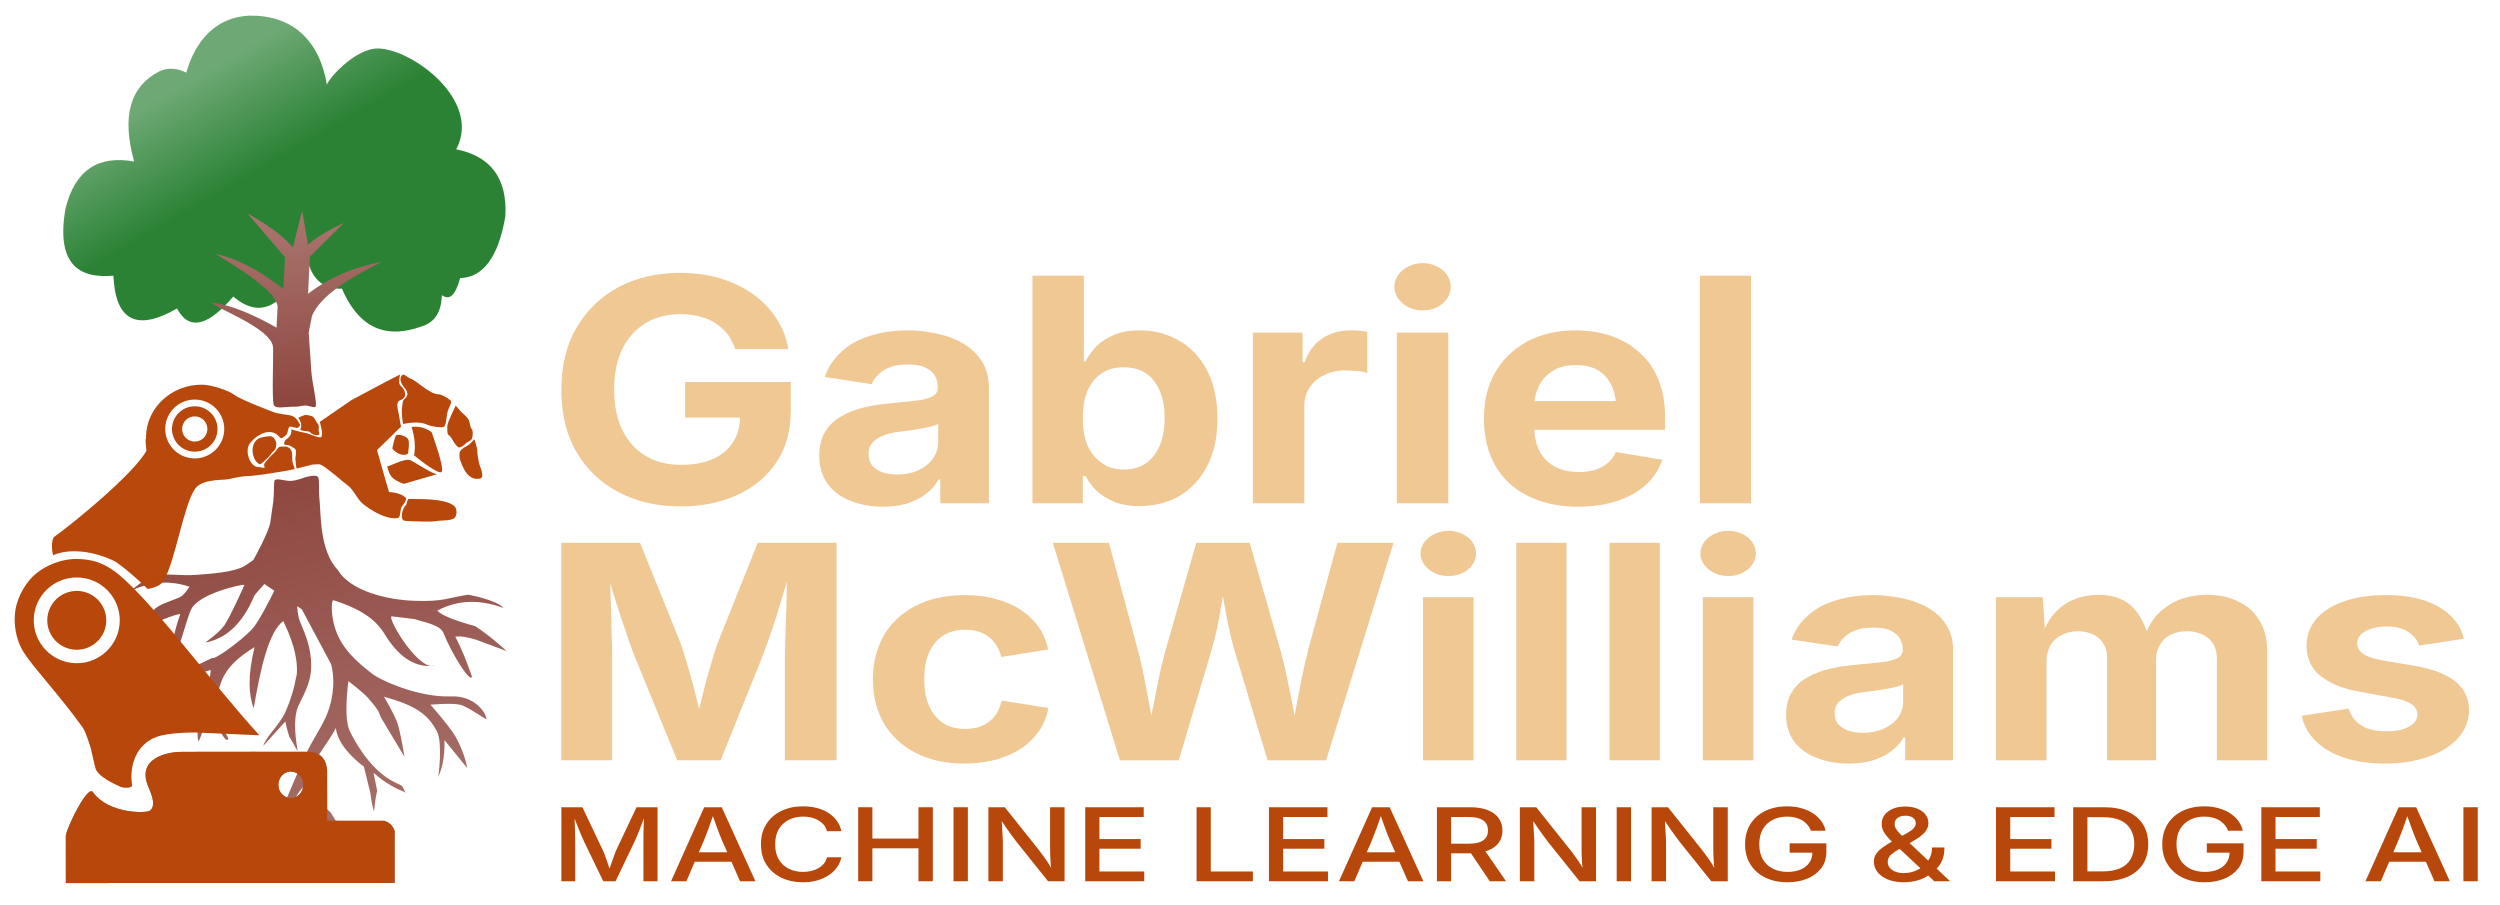 <?xml version="1.0" encoding="UTF-8" standalone="no"?><!DOCTYPE svg PUBLIC "-//W3C//DTD SVG 1.1//EN" "http://www.w3.org/Graphics/SVG/1.1/DTD/svg11.dtd"><svg width="100%" height="100%" viewBox="0 0 4523 1637" version="1.1" xmlns="http://www.w3.org/2000/svg" xmlns:xlink="http://www.w3.org/1999/xlink" xml:space="preserve" xmlns:serif="http://www.serif.com/" style="fill-rule:evenodd;clip-rule:evenodd;stroke-linejoin:round;stroke-miterlimit:2;"><g id="Group---TEXT" serif:id="Group - TEXT"></g><g id="Group---TEXT---LOGO" serif:id="Group - TEXT &amp; LOGO"><rect id="Gabe-McWilliams---RIGHT---Healthy" serif:id="Gabe McWilliams - RIGHT - Healthy" x="0" y="-0" width="4522.49" height="1636.85" style="fill:none;"/><g id="Gabe-McWilliams---RIGHT---Healthy1" serif:id="Gabe McWilliams - RIGHT - Healthy"><path d="M792.661,1405.82c-0.034,0.111 -0.062,0.169 -0.083,0.171c0.028,-0.057 0.055,-0.114 0.083,-0.171Zm-222.398,184.973c-0.214,1.05 -0.393,1.447 -0.522,0.983c0.175,-0.328 0.349,-0.655 0.522,-0.983Zm-111.867,-577.746c0,-0 28.79,-51.263 30.812,-69.206c1.269,-11.269 3.756,-24.094 5.17,-35.67c1.536,-12.577 0.832,-34.329 2.22,-38.469c1.861,-5.55 17.61,0.116 27.595,0.35c10.67,0.251 26.318,-6.043 26.318,-6.043c-0,-0 21.518,-7.169 25.155,-0.48c2.598,4.777 0.691,24.786 2.115,37.225c3.258,28.438 -0.513,94.538 33.604,130.777c21.812,36.608 86.706,54.15 141.051,55.539c50.328,1.287 53.556,-4.549 94.626,-11.166c0,-0 50.762,8.976 64.032,24.125c-42.931,-16.023 -83.037,-15.068 -119.997,4.8c8.163,8.689 31.976,18.038 68.462,27.923c16.461,10.687 35.147,25.088 57.292,45.262l-55.474,-20.635c-15.16,-4.752 -28.033,-6.896 -37.752,-5.446c11.919,21.883 21.364,46.619 30.218,72.039c-2.571,13.737 -37.663,-43.322 -51.461,-78.712c-5.814,-14.911 -35.26,-19.432 -51.649,-25.047l-41.88,-5.139c-9.413,0.701 40.048,85.722 70.414,89.788c-30.939,1.357 -59.355,-17.406 -84.803,-59.828c-18.12,-29.02 -51.363,-46.712 -91.522,-59.224c-3.716,0.277 -5.831,33.45 8.975,65.365c15.961,34.404 49.852,58.056 58.807,65.784c16.862,14.554 88.465,45.195 144.269,42.919c44.538,-1.817 63.753,29.732 65.243,40.543c0.478,3.465 -33.709,-22.087 -47.522,-25.354c-15.487,-3.662 -53.959,-0.112 -53.959,-0.112c0,-0 35.462,40.007 45.819,58.496c9.769,17.441 18.325,40.549 20.751,56.235l-41.085,-50.595c0.45,31.025 -4.257,51.542 -11.579,66.729c1.078,-3.571 8.194,-62.305 -2.015,-82.226c-16.317,-31.839 -40,-47.559 -95.953,-63.021c0,0 18.329,30.295 24.273,47.719c6.179,18.112 12.799,60.953 12.799,60.953l-42.6,-71.117c-0.595,-0.994 -3.935,-10.132 -5.036,-12.007c-4.154,-7.074 -11.496,-15.757 -18.327,-23.399c-9.801,-10.964 -35.443,-30.379 -35.443,-30.379c-0,0 -9.572,65.929 2.538,90.606c14.655,29.862 44.801,78.702 90.122,96.47c8.067,3.163 6.981,12.065 12.044,14.886c-18.15,-7.205 -36.981,-16.465 -59.263,-36.135l6.551,32.529c-2.817,11.682 -4.483,24.352 -5.527,37.554c-2.789,-7.371 -4.93,-18.464 -6.552,-32.529l-11.89,-48.639c-21.89,-16.326 -47.909,-42.696 -50.837,-70.326c0.003,-0.071 -0.003,-0.131 -0.018,-0.177c0.006,0.059 0.012,0.118 0.018,0.177c-0.148,3.493 -22.025,36.21 -29.704,47.428c-7.929,11.583 -13.533,45.812 -9.049,46.071c2.286,25.71 12.884,44.976 29.309,59.724c18.955,28.141 23.862,45.467 25.181,60.032c-10.768,-22.981 -22.259,-42.283 -36.655,-46.797c3.454,37.217 1.518,73.613 -16.364,107.576c1.308,-6.428 3.914,-37.347 4.4,-44.781c0.968,-14.812 -0.1,-57.192 -0.114,-57.764c-0,-0.001 -0,-0.003 -0.001,-0.005c0,-0 0,0.002 0.001,0.005c-0.014,0.153 -2.534,-12.396 -5.643,-20.221c-4.247,-10.689 -13.076,-31.168 -19.842,-43.921c-9.275,5.542 -21.14,32.199 -29.08,55.815c-6.052,-7.834 -5.92,-19.337 -2.424,-32.836c-0,0 28.807,-68.862 31.995,-72.539c2.436,-2.809 4.217,-10.913 7.043,-17.032c5.138,-11.123 24.163,-41.035 32.905,-60.226c10.156,-22.298 18.851,-59.903 9.54,-95.631l-52.975,-99.235l-8.438,-5.709c0.796,10.8 2.3,21.285 5.059,27.756c10.764,25.25 20.082,47.983 20.365,79.76c0.247,27.779 -10.947,47.452 -23.821,73.99c-7.136,17.265 -6.897,44.887 -0.71,80.863c-8.084,-14.934 -15.009,-25.94 -15.009,-25.94c0,-0 -5.819,-17.733 -7.269,-27.855l-39.989,44.123c5.207,-17.327 29.191,-37.136 39.928,-61.094c9.849,-21.978 16.609,-45.036 20.827,-68.984c2.019,-32.311 -9.583,-64.279 -24.437,-95.712c-27.247,19.585 -42.056,90.402 -53.628,157.994c-9.235,-24.645 -11.157,-58.492 1.605,-110.816c-30.356,18.201 -54.775,39.908 -62.977,71.19c-10.345,18.941 -7.685,51.016 15.397,93.761c-2.738,15.471 -27.619,-33.994 -31.319,-55.747c-0.422,-2.486 -21.085,65.033 -22.864,61.008c-5.164,-22.324 5.74,-77.893 5.74,-77.893c4.701,4.931 15.325,-31.176 16.878,-50.996c-35.958,8.974 -64.707,25.057 -80.102,54.305c-6.437,-13.503 6.248,-30.614 25.919,-49.044l57.114,-27.238c2.003,4.837 49.158,-28.066 72.079,-52.268c11.048,-11.665 33.212,-55.577 39.915,-69.109l-18.021,-12.195c-4.854,5.239 -13.582,14.847 -18.156,21.028c-22.481,53.65 -53.265,78.298 -89.173,85.047c0,0 25.568,-17.625 35.026,-31.494c11.858,-17.391 36.122,-72.847 36.122,-72.847c-1.724,-2.201 -82.917,15.227 -96.329,44.31c-11.94,25.89 -23.653,89.929 -35.517,81.055c0.756,-17.948 4.128,-39.351 15.486,-71.311c4.881,-7.577 -69.623,22.359 -80.427,34.872c-4.265,4.941 24.152,-38.252 37.941,-48.22c11.658,-8.427 34.912,-14.29 44.189,-19.795c6.706,-3.979 15.298,-17.646 15.298,-17.646c-38.734,-13.178 -74.064,-8.162 -107.312,7.983c0,-0 27.972,-24.117 43.583,-28.004c19.697,-4.905 47.733,0.576 74.596,-1.423c28.891,-2.149 65.996,-4.66 86.069,-14.657c5.719,-2.848 18.69,-12.423 18.69,-12.423Zm320.871,191.815c2.227,-0.098 4.467,-0.3 6.72,-0.605c-2.099,0.747 -4.352,0.922 -6.72,0.605Zm-44.204,229.443c0.517,0.205 1.034,0.409 1.55,0.611c-0.575,-0.147 -1.088,-0.354 -1.55,-0.611Z" style="fill:url(#_Linear1);"/><g id="A" transform="matrix(1,0,0,0.794,0,181.555)"><g transform="matrix(231.619,0,0,231.619,996.884,1779.34)"><path d="M0.081,-0l-0,-0.728l0.164,0l0.158,0.418c0.005,0.012 0.01,0.028 0.016,0.047c0.005,0.019 0.011,0.039 0.017,0.062c0.007,0.022 0.013,0.043 0.018,0.065c0.006,0.021 0.011,0.041 0.015,0.058l-0.024,0c0.005,-0.016 0.01,-0.035 0.015,-0.056c0.006,-0.022 0.012,-0.043 0.018,-0.066c0.006,-0.022 0.012,-0.043 0.018,-0.062c0.005,-0.02 0.011,-0.036 0.015,-0.048l0.157,-0.418l0.164,0l0,0.728l-0.11,-0l-0,-0.391c-0,-0.016 -0,-0.034 -0,-0.054c0,-0.021 0.001,-0.043 0.001,-0.066c0.001,-0.024 0.001,-0.047 0.002,-0.071c0.001,-0.024 0.001,-0.047 0.001,-0.069l0.009,0c-0.007,0.024 -0.014,0.049 -0.022,0.074c-0.007,0.025 -0.015,0.049 -0.022,0.073c-0.008,0.023 -0.015,0.045 -0.021,0.064c-0.007,0.02 -0.013,0.036 -0.017,0.049l-0.149,0.391l-0.096,0l-0.15,-0.391c-0.005,-0.013 -0.011,-0.029 -0.017,-0.048c-0.006,-0.019 -0.013,-0.04 -0.021,-0.063c-0.007,-0.023 -0.015,-0.048 -0.023,-0.073c-0.007,-0.025 -0.015,-0.05 -0.023,-0.076l0.01,0c0,0.02 0.001,0.042 0.001,0.065c0.001,0.024 0.001,0.047 0.002,0.071c0,0.024 0.001,0.046 0.001,0.067c0.001,0.022 0.001,0.041 0.001,0.057l-0,0.391l-0.108,0Z" style="fill:#b8470b;fill-rule:nonzero;"/></g><g transform="matrix(231.619,0,0,231.619,1208.26,1779.34)"><path d="M0.025,-0l0.259,-0.728l0.137,0l0.263,0.728l-0.12,-0l-0.142,-0.405c-0.011,-0.033 -0.023,-0.071 -0.036,-0.116c-0.013,-0.045 -0.029,-0.098 -0.046,-0.16l0.023,-0c-0.017,0.063 -0.032,0.117 -0.045,0.162c-0.013,0.045 -0.025,0.083 -0.035,0.114l-0.138,0.405l-0.12,-0Zm0.14,-0.192l0,-0.093l0.379,0l-0,0.093l-0.379,0Z" style="fill:#b8470b;fill-rule:nonzero;"/></g><g transform="matrix(231.619,0,0,231.619,1363.99,1779.34)"><path d="M0.383,0.01c-0.063,-0 -0.119,-0.015 -0.169,-0.045c-0.049,-0.03 -0.088,-0.073 -0.116,-0.128c-0.029,-0.056 -0.043,-0.123 -0.043,-0.2c0,-0.078 0.014,-0.145 0.043,-0.201c0.028,-0.056 0.067,-0.098 0.117,-0.128c0.049,-0.03 0.105,-0.045 0.168,-0.045c0.038,-0 0.074,0.005 0.108,0.016c0.034,0.011 0.064,0.027 0.09,0.048c0.027,0.022 0.049,0.047 0.066,0.078c0.018,0.03 0.03,0.064 0.036,0.103l-0.112,0c-0.005,-0.023 -0.013,-0.044 -0.024,-0.062c-0.012,-0.017 -0.026,-0.032 -0.043,-0.045c-0.016,-0.012 -0.035,-0.021 -0.055,-0.028c-0.021,-0.006 -0.042,-0.009 -0.065,-0.009c-0.042,0 -0.079,0.011 -0.112,0.032c-0.033,0.021 -0.059,0.052 -0.078,0.092c-0.019,0.041 -0.028,0.09 -0.028,0.149c-0,0.058 0.009,0.108 0.028,0.148c0.019,0.041 0.045,0.072 0.078,0.092c0.033,0.021 0.07,0.031 0.112,0.031c0.022,0 0.044,-0.003 0.064,-0.009c0.021,-0.007 0.04,-0.016 0.056,-0.028c0.017,-0.012 0.031,-0.027 0.043,-0.045c0.011,-0.018 0.019,-0.038 0.024,-0.062l0.112,0c-0.005,0.036 -0.017,0.069 -0.034,0.099c-0.017,0.03 -0.038,0.056 -0.065,0.078c-0.026,0.022 -0.056,0.039 -0.09,0.051c-0.034,0.012 -0.071,0.018 -0.111,0.018Z" style="fill:#b8470b;fill-rule:nonzero;"/></g><g transform="matrix(231.619,0,0,231.619,1533.86,1779.34)"><path d="M0.081,-0l-0,-0.728l0.111,0l0,0.308l0.36,0l0,-0.308l0.112,0l-0,0.728l-0.112,-0l0,-0.324l-0.36,-0l0,0.324l-0.111,-0Z" style="fill:#b8470b;fill-rule:nonzero;"/></g><g transform="matrix(231.619,0,0,231.619,1706.33,1779.34)"><rect x="0.081" y="-0.728" width="0.112" height="0.728" style="fill:#b8470b;fill-rule:nonzero;"/></g><g transform="matrix(231.619,0,0,231.619,1769.44,1779.34)"><path d="M0.081,-0l-0,-0.728l0.128,0l0.274,0.433c0.009,0.015 0.019,0.032 0.03,0.052c0.012,0.02 0.024,0.042 0.037,0.067c0.012,0.025 0.025,0.052 0.037,0.081l-0.013,0c-0.003,-0.027 -0.005,-0.055 -0.007,-0.082c-0.001,-0.027 -0.002,-0.053 -0.003,-0.076c-0.001,-0.024 -0.001,-0.044 -0.001,-0.061l0,-0.414l0.113,0l-0,0.728l-0.129,-0l-0.246,-0.387c-0.013,-0.022 -0.026,-0.043 -0.038,-0.064c-0.013,-0.022 -0.026,-0.046 -0.042,-0.074c-0.015,-0.029 -0.033,-0.063 -0.055,-0.103l0.018,-0c0.001,0.035 0.003,0.069 0.004,0.1c0.002,0.031 0.003,0.059 0.004,0.083c0.001,0.024 0.002,0.043 0.002,0.057l-0,0.388l-0.113,-0Z" style="fill:#b8470b;fill-rule:nonzero;"/></g><g transform="matrix(231.619,0,0,231.619,1944.62,1779.34)"><path d="M0.081,-0l-0,-0.728l0.457,0l0,0.096l-0.346,0l0,0.217l0.322,0l-0,0.095l-0.322,0l0,0.224l0.35,0l-0,0.096l-0.461,0Z" style="fill:#b8470b;fill-rule:nonzero;"/></g><g transform="matrix(231.619,0,0,231.619,2084.29,1779.34)"></g><g transform="matrix(231.619,0,0,231.619,2146.04,1779.34)"><path d="M0.081,-0l-0,-0.728l0.111,0l0,0.632l0.329,0l0,0.096l-0.44,-0Z" style="fill:#b8470b;fill-rule:nonzero;"/></g><g transform="matrix(231.619,0,0,231.619,2277.01,1779.34)"><path d="M0.081,-0l-0,-0.728l0.457,0l0,0.096l-0.346,0l0,0.217l0.322,0l-0,0.095l-0.322,0l0,0.224l0.35,0l-0,0.096l-0.461,0Z" style="fill:#b8470b;fill-rule:nonzero;"/></g><g transform="matrix(231.619,0,0,231.619,2416.68,1779.34)"><path d="M0.025,-0l0.259,-0.728l0.137,0l0.263,0.728l-0.12,-0l-0.142,-0.405c-0.011,-0.033 -0.023,-0.071 -0.036,-0.116c-0.013,-0.045 -0.029,-0.098 -0.046,-0.16l0.023,-0c-0.017,0.063 -0.032,0.117 -0.045,0.162c-0.013,0.045 -0.025,0.083 -0.035,0.114l-0.138,0.405l-0.12,-0Zm0.14,-0.192l0,-0.093l0.379,0l-0,0.093l-0.379,0Z" style="fill:#b8470b;fill-rule:nonzero;"/></g><g transform="matrix(231.619,0,0,231.619,2580.89,1779.34)"><path d="M0.081,-0l-0,-0.728l0.26,0c0.056,0 0.103,0.01 0.14,0.03c0.038,0.019 0.066,0.046 0.084,0.08c0.019,0.035 0.028,0.074 0.028,0.119c0,0.045 -0.009,0.084 -0.028,0.118c-0.019,0.034 -0.047,0.06 -0.084,0.078c-0.037,0.019 -0.084,0.028 -0.141,0.028l-0.196,0l0,-0.095l0.185,0c0.036,0 0.065,-0.005 0.087,-0.015c0.022,-0.011 0.038,-0.025 0.049,-0.045c0.01,-0.019 0.015,-0.042 0.015,-0.069c0,-0.027 -0.005,-0.051 -0.015,-0.071c-0.011,-0.02 -0.027,-0.035 -0.049,-0.046c-0.022,-0.011 -0.051,-0.016 -0.087,-0.016l-0.137,-0l0,0.632l-0.111,0Zm0.413,0l-0.176,-0.329l0.123,0l0.18,0.329l-0.127,0Z" style="fill:#b8470b;fill-rule:nonzero;"/></g><g transform="matrix(231.619,0,0,231.619,2730.97,1779.34)"><path d="M0.081,-0l-0,-0.728l0.128,0l0.274,0.433c0.009,0.015 0.019,0.032 0.03,0.052c0.012,0.02 0.024,0.042 0.037,0.067c0.012,0.025 0.025,0.052 0.037,0.081l-0.013,0c-0.003,-0.027 -0.005,-0.055 -0.007,-0.082c-0.001,-0.027 -0.002,-0.053 -0.003,-0.076c-0.001,-0.024 -0.001,-0.044 -0.001,-0.061l0,-0.414l0.113,0l-0,0.728l-0.129,-0l-0.246,-0.387c-0.013,-0.022 -0.026,-0.043 -0.038,-0.064c-0.013,-0.022 -0.026,-0.046 -0.042,-0.074c-0.015,-0.029 -0.033,-0.063 -0.055,-0.103l0.018,-0c0.001,0.035 0.003,0.069 0.004,0.1c0.002,0.031 0.003,0.059 0.004,0.083c0.001,0.024 0.002,0.043 0.002,0.057l-0,0.388l-0.113,-0Z" style="fill:#b8470b;fill-rule:nonzero;"/></g><g transform="matrix(231.619,0,0,231.619,2906.16,1779.34)"><rect x="0.081" y="-0.728" width="0.112" height="0.728" style="fill:#b8470b;fill-rule:nonzero;"/></g><g transform="matrix(231.619,0,0,231.619,2969.26,1779.34)"><path d="M0.081,-0l-0,-0.728l0.128,0l0.274,0.433c0.009,0.015 0.019,0.032 0.03,0.052c0.012,0.02 0.024,0.042 0.037,0.067c0.012,0.025 0.025,0.052 0.037,0.081l-0.013,0c-0.003,-0.027 -0.005,-0.055 -0.007,-0.082c-0.001,-0.027 -0.002,-0.053 -0.003,-0.076c-0.001,-0.024 -0.001,-0.044 -0.001,-0.061l0,-0.414l0.113,0l-0,0.728l-0.129,-0l-0.246,-0.387c-0.013,-0.022 -0.026,-0.043 -0.038,-0.064c-0.013,-0.022 -0.026,-0.046 -0.042,-0.074c-0.015,-0.029 -0.033,-0.063 -0.055,-0.103l0.018,-0c0.001,0.035 0.003,0.069 0.004,0.1c0.002,0.031 0.003,0.059 0.004,0.083c0.001,0.024 0.002,0.043 0.002,0.057l-0,0.388l-0.113,-0Z" style="fill:#b8470b;fill-rule:nonzero;"/></g><g transform="matrix(231.619,0,0,231.619,3144.45,1779.34)"><path d="M0.386,0.01c-0.066,-0 -0.123,-0.015 -0.173,-0.046c-0.05,-0.03 -0.088,-0.073 -0.116,-0.129c-0.028,-0.055 -0.042,-0.122 -0.042,-0.198c0,-0.078 0.014,-0.145 0.042,-0.2c0.028,-0.056 0.067,-0.099 0.116,-0.129c0.05,-0.03 0.105,-0.045 0.168,-0.045c0.039,-0 0.076,0.005 0.11,0.017c0.034,0.012 0.065,0.028 0.091,0.049c0.027,0.022 0.049,0.047 0.067,0.077c0.017,0.029 0.029,0.061 0.035,0.097l-0.115,-0c-0.006,-0.022 -0.015,-0.041 -0.027,-0.058c-0.011,-0.017 -0.025,-0.031 -0.04,-0.044c-0.016,-0.012 -0.034,-0.021 -0.054,-0.027c-0.02,-0.007 -0.042,-0.01 -0.066,-0.01c-0.041,0 -0.077,0.011 -0.11,0.031c-0.033,0.021 -0.059,0.052 -0.078,0.092c-0.019,0.041 -0.028,0.091 -0.028,0.149c-0,0.059 0.009,0.108 0.028,0.149c0.019,0.04 0.045,0.071 0.079,0.092c0.033,0.021 0.071,0.031 0.114,0.031c0.039,0 0.073,-0.008 0.102,-0.023c0.029,-0.016 0.052,-0.039 0.068,-0.068c0.016,-0.029 0.024,-0.064 0.024,-0.103l0.029,0.005l-0.207,-0l-0,-0.092l0.287,-0l-0,0.083c-0,0.062 -0.013,0.115 -0.039,0.16c-0.027,0.044 -0.062,0.079 -0.108,0.103c-0.046,0.025 -0.098,0.037 -0.157,0.037Z" style="fill:#b8470b;fill-rule:nonzero;"/></g><g transform="matrix(231.619,0,0,231.619,3317.6,1779.34)"></g><g transform="matrix(231.619,0,0,231.619,3379.35,1779.34)"><path d="M0.283,0.01c-0.049,0 -0.091,-0.009 -0.126,-0.027c-0.035,-0.018 -0.062,-0.042 -0.081,-0.072c-0.019,-0.03 -0.029,-0.064 -0.029,-0.102c0,-0.031 0.006,-0.058 0.019,-0.08c0.012,-0.023 0.03,-0.044 0.052,-0.064c0.022,-0.019 0.047,-0.039 0.076,-0.06l0.118,-0.083c0.009,-0.007 0.019,-0.015 0.028,-0.023c0.01,-0.009 0.018,-0.019 0.024,-0.031c0.007,-0.012 0.01,-0.025 0.01,-0.04c0,-0.021 -0.007,-0.039 -0.021,-0.052c-0.014,-0.014 -0.034,-0.021 -0.059,-0.021c-0.017,-0 -0.032,0.003 -0.045,0.01c-0.013,0.007 -0.023,0.016 -0.03,0.029c-0.007,0.012 -0.01,0.026 -0.01,0.042c-0,0.018 0.004,0.035 0.012,0.051c0.008,0.016 0.019,0.033 0.034,0.051c0.014,0.018 0.03,0.037 0.048,0.059l0.339,0.403l-0.123,-0l-0.279,-0.328c-0.024,-0.028 -0.046,-0.055 -0.066,-0.079c-0.02,-0.025 -0.036,-0.05 -0.048,-0.075c-0.012,-0.025 -0.018,-0.052 -0.018,-0.082c-0,-0.033 0.007,-0.062 0.022,-0.088c0.016,-0.026 0.037,-0.046 0.065,-0.061c0.028,-0.015 0.06,-0.022 0.097,-0.022c0.037,-0 0.069,0.007 0.096,0.022c0.027,0.014 0.048,0.034 0.063,0.058c0.014,0.025 0.022,0.052 0.022,0.082c-0,0.022 -0.004,0.043 -0.013,0.062c-0.008,0.019 -0.019,0.037 -0.034,0.053c-0.014,0.016 -0.031,0.032 -0.05,0.046l-0.146,0.107c-0.027,0.02 -0.046,0.039 -0.058,0.056c-0.011,0.018 -0.017,0.037 -0.017,0.058c-0,0.022 0.005,0.042 0.016,0.058c0.01,0.017 0.025,0.03 0.044,0.039c0.019,0.009 0.041,0.014 0.065,0.014c0.028,-0 0.056,-0.006 0.082,-0.018c0.026,-0.012 0.05,-0.029 0.071,-0.051c0.021,-0.022 0.037,-0.048 0.05,-0.079c0.012,-0.031 0.018,-0.065 0.018,-0.104l0.097,0c0,0.047 -0.005,0.087 -0.016,0.12c-0.01,0.032 -0.023,0.058 -0.038,0.079c-0.015,0.02 -0.03,0.036 -0.043,0.048l-0.024,0.023c-0.025,0.024 -0.055,0.042 -0.09,0.054c-0.035,0.012 -0.07,0.018 -0.104,0.018Z" style="fill:#b8470b;fill-rule:nonzero;"/></g><g transform="matrix(231.619,0,0,231.619,3530.67,1779.34)"></g><g transform="matrix(231.619,0,0,231.619,3592.42,1779.34)"><path d="M0.081,-0l-0,-0.728l0.457,0l0,0.096l-0.346,0l0,0.217l0.322,0l-0,0.095l-0.322,0l0,0.224l0.35,0l-0,0.096l-0.461,0Z" style="fill:#b8470b;fill-rule:nonzero;"/></g><g transform="matrix(231.619,0,0,231.619,3732.09,1779.34)"><path d="M0.317,-0l-0.18,-0l0,-0.097l0.174,-0c0.055,-0 0.101,-0.011 0.137,-0.031c0.037,-0.021 0.064,-0.051 0.082,-0.091c0.018,-0.04 0.028,-0.088 0.028,-0.146c-0,-0.057 -0.01,-0.105 -0.028,-0.144c-0.018,-0.04 -0.045,-0.07 -0.08,-0.09c-0.036,-0.021 -0.08,-0.031 -0.133,-0.031l-0.184,-0l0,-0.098l0.191,0c0.072,0 0.133,0.015 0.184,0.044c0.051,0.029 0.09,0.071 0.118,0.125c0.027,0.054 0.041,0.119 0.041,0.194c-0,0.076 -0.014,0.141 -0.041,0.196c-0.028,0.054 -0.068,0.096 -0.12,0.125c-0.052,0.029 -0.115,0.044 -0.189,0.044Zm-0.125,-0.728l0,0.728l-0.111,-0l-0,-0.728l0.111,0Z" style="fill:#b8470b;fill-rule:nonzero;"/></g><g transform="matrix(231.619,0,0,231.619,3899.24,1779.34)"><path d="M0.386,0.01c-0.066,-0 -0.123,-0.015 -0.173,-0.046c-0.05,-0.03 -0.088,-0.073 -0.116,-0.129c-0.028,-0.055 -0.042,-0.122 -0.042,-0.198c0,-0.078 0.014,-0.145 0.042,-0.2c0.028,-0.056 0.067,-0.099 0.116,-0.129c0.05,-0.03 0.105,-0.045 0.168,-0.045c0.039,-0 0.076,0.005 0.11,0.017c0.034,0.012 0.065,0.028 0.091,0.049c0.027,0.022 0.049,0.047 0.067,0.077c0.017,0.029 0.029,0.061 0.035,0.097l-0.115,-0c-0.006,-0.022 -0.015,-0.041 -0.027,-0.058c-0.011,-0.017 -0.025,-0.031 -0.04,-0.044c-0.016,-0.012 -0.034,-0.021 -0.054,-0.027c-0.02,-0.007 -0.042,-0.01 -0.066,-0.01c-0.041,0 -0.077,0.011 -0.11,0.031c-0.033,0.021 -0.059,0.052 -0.078,0.092c-0.019,0.041 -0.028,0.091 -0.028,0.149c-0,0.059 0.009,0.108 0.028,0.149c0.019,0.04 0.045,0.071 0.079,0.092c0.033,0.021 0.071,0.031 0.114,0.031c0.039,0 0.073,-0.008 0.102,-0.023c0.029,-0.016 0.052,-0.039 0.068,-0.068c0.016,-0.029 0.024,-0.064 0.024,-0.103l0.029,0.005l-0.207,-0l-0,-0.092l0.287,-0l-0,0.083c-0,0.062 -0.013,0.115 -0.039,0.16c-0.027,0.044 -0.062,0.079 -0.108,0.103c-0.046,0.025 -0.098,0.037 -0.157,0.037Z" style="fill:#b8470b;fill-rule:nonzero;"/></g><g transform="matrix(231.619,0,0,231.619,4072.39,1779.34)"><path d="M0.081,-0l-0,-0.728l0.457,0l0,0.096l-0.346,0l0,0.217l0.322,0l-0,0.095l-0.322,0l0,0.224l0.35,0l-0,0.096l-0.461,0Z" style="fill:#b8470b;fill-rule:nonzero;"/></g><g transform="matrix(231.619,0,0,231.619,4212.06,1779.34)"></g><g transform="matrix(231.619,0,0,231.619,4273.81,1779.34)"><path d="M0.025,-0l0.259,-0.728l0.137,0l0.263,0.728l-0.12,-0l-0.142,-0.405c-0.011,-0.033 -0.023,-0.071 -0.036,-0.116c-0.013,-0.045 -0.029,-0.098 -0.046,-0.16l0.023,-0c-0.017,0.063 -0.032,0.117 -0.045,0.162c-0.013,0.045 -0.025,0.083 -0.035,0.114l-0.138,0.405l-0.12,-0Zm0.14,-0.192l0,-0.093l0.379,0l-0,0.093l-0.379,0Z" style="fill:#b8470b;fill-rule:nonzero;"/></g><g transform="matrix(231.619,0,0,231.619,4438.03,1779.34)"><rect x="0.081" y="-0.728" width="0.112" height="0.728" style="fill:#b8470b;fill-rule:nonzero;"/></g><g transform="matrix(231.619,0,0,231.619,4501.14,1779.34)"></g><g transform="matrix(231.619,0,0,231.619,4562.89,1779.34)"></g></g><g><g id="A1" serif:id="A" transform="matrix(1,0,0,0.894,-4.54747e-13,-135.696)"><g transform="matrix(632.722,0,0,632.722,986.488,1170.3)"><path d="M0.388,0.01c-0.068,-0 -0.127,-0.015 -0.179,-0.046c-0.051,-0.03 -0.091,-0.073 -0.12,-0.128c-0.029,-0.056 -0.043,-0.122 -0.043,-0.199c-0,-0.078 0.015,-0.146 0.045,-0.202c0.03,-0.055 0.07,-0.098 0.121,-0.128c0.051,-0.029 0.109,-0.044 0.173,-0.044c0.041,-0 0.079,0.006 0.114,0.017c0.035,0.012 0.067,0.029 0.095,0.051c0.027,0.022 0.05,0.048 0.067,0.078c0.017,0.029 0.029,0.062 0.034,0.098l-0.152,0c-0.005,-0.017 -0.012,-0.033 -0.021,-0.047c-0.01,-0.014 -0.021,-0.025 -0.034,-0.035c-0.013,-0.01 -0.028,-0.017 -0.045,-0.022c-0.017,-0.005 -0.035,-0.008 -0.056,-0.008c-0.037,0 -0.07,0.009 -0.099,0.028c-0.028,0.019 -0.051,0.046 -0.067,0.082c-0.016,0.036 -0.024,0.079 -0.024,0.131c0,0.051 0.008,0.095 0.024,0.131c0.016,0.036 0.038,0.063 0.067,0.082c0.028,0.019 0.062,0.028 0.101,0.028c0.035,0 0.065,-0.006 0.091,-0.019c0.025,-0.012 0.044,-0.031 0.057,-0.054c0.014,-0.023 0.02,-0.051 0.02,-0.083l0.032,0.005l-0.189,-0l-0,-0.114l0.302,0l0,0.091c0,0.064 -0.013,0.119 -0.04,0.164c-0.027,0.046 -0.064,0.081 -0.112,0.106c-0.047,0.024 -0.101,0.037 -0.162,0.037Z" style="fill:#efc893;fill-rule:nonzero;"/></g><g transform="matrix(632.722,0,0,632.722,1461.34,1170.3)"><path d="M0.215,0.011c-0.035,-0 -0.066,-0.007 -0.093,-0.019c-0.028,-0.012 -0.049,-0.03 -0.065,-0.054c-0.016,-0.025 -0.024,-0.055 -0.024,-0.091c0,-0.03 0.006,-0.056 0.017,-0.076c0.011,-0.02 0.026,-0.037 0.046,-0.049c0.019,-0.013 0.041,-0.022 0.066,-0.029c0.024,-0.006 0.05,-0.011 0.077,-0.013c0.032,-0.004 0.057,-0.007 0.076,-0.009c0.02,-0.003 0.034,-0.008 0.043,-0.014c0.009,-0.006 0.014,-0.014 0.014,-0.026l-0,-0.003c-0,-0.015 -0.004,-0.028 -0.01,-0.039c-0.007,-0.011 -0.017,-0.019 -0.029,-0.025c-0.013,-0.006 -0.029,-0.008 -0.047,-0.008c-0.019,-0 -0.035,0.002 -0.049,0.008c-0.014,0.006 -0.025,0.013 -0.034,0.023c-0.009,0.009 -0.016,0.02 -0.02,0.032l-0.134,-0.023c0.009,-0.031 0.025,-0.058 0.047,-0.08c0.021,-0.023 0.049,-0.04 0.081,-0.051c0.032,-0.012 0.069,-0.018 0.109,-0.018c0.03,0 0.058,0.004 0.086,0.011c0.028,0.007 0.052,0.017 0.074,0.032c0.022,0.015 0.04,0.034 0.053,0.058c0.013,0.023 0.019,0.051 0.019,0.084l0,0.368l-0.139,-0l0,-0.076l-0.005,0c-0.008,0.017 -0.02,0.032 -0.035,0.045c-0.014,0.013 -0.032,0.023 -0.053,0.031c-0.02,0.007 -0.044,0.011 -0.071,0.011Zm0.041,-0.103c0.023,-0 0.044,-0.005 0.061,-0.014c0.017,-0.009 0.031,-0.021 0.041,-0.037c0.01,-0.016 0.015,-0.033 0.015,-0.052l-0,-0.059c-0.005,0.003 -0.011,0.006 -0.02,0.008c-0.009,0.003 -0.018,0.005 -0.029,0.007c-0.011,0.002 -0.021,0.004 -0.032,0.006c-0.01,0.001 -0.02,0.003 -0.028,0.004c-0.018,0.002 -0.034,0.006 -0.047,0.012c-0.014,0.006 -0.024,0.014 -0.032,0.023c-0.008,0.01 -0.011,0.022 -0.011,0.037c-0,0.014 0.003,0.026 0.01,0.036c0.008,0.009 0.017,0.017 0.03,0.022c0.012,0.004 0.026,0.007 0.042,0.007Z" style="fill:#efc893;fill-rule:nonzero;"/></g><g transform="matrix(632.722,0,0,632.722,1828.67,1170.3)"><path d="M0.368,0.009c-0.029,0 -0.054,-0.005 -0.075,-0.015c-0.02,-0.01 -0.037,-0.022 -0.05,-0.037c-0.013,-0.015 -0.023,-0.03 -0.029,-0.044l-0.008,-0l0,0.087l-0.144,-0l0,-0.728l0.147,0l-0,0.274l0.005,-0c0.006,-0.015 0.016,-0.029 0.028,-0.045c0.013,-0.015 0.029,-0.028 0.05,-0.038c0.02,-0.011 0.046,-0.016 0.077,-0.016c0.041,0 0.078,0.011 0.111,0.032c0.033,0.02 0.06,0.052 0.08,0.093c0.02,0.042 0.031,0.094 0.031,0.156c-0,0.061 -0.01,0.112 -0.03,0.154c-0.019,0.041 -0.046,0.073 -0.079,0.095c-0.034,0.021 -0.072,0.032 -0.114,0.032Zm-0.045,-0.117c0.026,-0 0.047,-0.007 0.065,-0.021c0.017,-0.014 0.03,-0.034 0.039,-0.058c0.009,-0.025 0.013,-0.054 0.013,-0.085c0,-0.032 -0.004,-0.061 -0.013,-0.085c-0.009,-0.025 -0.022,-0.044 -0.039,-0.058c-0.018,-0.013 -0.039,-0.02 -0.065,-0.02c-0.025,-0 -0.046,0.006 -0.064,0.02c-0.017,0.013 -0.031,0.032 -0.04,0.056c-0.009,0.025 -0.013,0.053 -0.013,0.087c-0,0.032 0.004,0.061 0.013,0.086c0.01,0.024 0.023,0.043 0.041,0.057c0.017,0.014 0.038,0.021 0.063,0.021Z" style="fill:#efc893;fill-rule:nonzero;"/></g><g transform="matrix(632.722,0,0,632.722,2227.52,1170.3)"><path d="M0.062,-0l0,-0.546l0.142,0l0,0.095l0.006,0c0.01,-0.033 0.027,-0.059 0.05,-0.076c0.024,-0.018 0.051,-0.026 0.082,-0.026c0.007,-0 0.015,0 0.024,0.001c0.009,0.001 0.016,0.002 0.023,0.004l0,0.131c-0.006,-0.003 -0.016,-0.005 -0.028,-0.006c-0.013,-0.001 -0.024,-0.002 -0.035,-0.002c-0.023,0 -0.043,0.005 -0.06,0.015c-0.018,0.009 -0.032,0.023 -0.042,0.04c-0.01,0.017 -0.015,0.037 -0.015,0.059l-0,0.311l-0.147,0Z" style="fill:#efc893;fill-rule:nonzero;"/></g><g transform="matrix(632.722,0,0,632.722,2487.97,1170.3)"><path d="M0.062,-0l0,-0.546l0.147,0l-0,0.546l-0.147,-0Zm0.074,-0.617c-0.022,-0 -0.041,-0.007 -0.057,-0.022c-0.016,-0.015 -0.024,-0.033 -0.024,-0.053c0,-0.021 0.008,-0.039 0.024,-0.054c0.016,-0.014 0.035,-0.022 0.057,-0.022c0.022,0 0.041,0.008 0.057,0.022c0.015,0.015 0.023,0.033 0.023,0.054c0,0.02 -0.008,0.038 -0.023,0.053c-0.016,0.015 -0.035,0.022 -0.057,0.022Z" style="fill:#efc893;fill-rule:nonzero;"/></g><g transform="matrix(632.722,0,0,632.722,2659.43,1170.3)"><path d="M0.309,0.011c-0.055,-0 -0.103,-0.012 -0.144,-0.035c-0.04,-0.022 -0.071,-0.055 -0.093,-0.097c-0.021,-0.042 -0.032,-0.092 -0.032,-0.149c-0,-0.056 0.01,-0.106 0.032,-0.148c0.021,-0.042 0.052,-0.075 0.091,-0.099c0.04,-0.024 0.086,-0.036 0.139,-0.036c0.036,0 0.069,0.006 0.1,0.017c0.031,0.012 0.058,0.029 0.081,0.052c0.024,0.023 0.042,0.051 0.055,0.086c0.013,0.035 0.02,0.075 0.02,0.122l-0,0.041l-0.458,0l-0,-0.092l0.387,0l-0.069,0.025c0,-0.029 -0.004,-0.053 -0.013,-0.074c-0.009,-0.021 -0.021,-0.038 -0.038,-0.049c-0.018,-0.012 -0.039,-0.017 -0.064,-0.017c-0.025,-0 -0.047,0.005 -0.064,0.017c-0.018,0.012 -0.032,0.028 -0.041,0.048c-0.009,0.02 -0.014,0.043 -0.014,0.068l0,0.065c0,0.032 0.006,0.058 0.016,0.08c0.011,0.021 0.026,0.037 0.045,0.048c0.019,0.011 0.041,0.016 0.067,0.016c0.017,0 0.032,-0.002 0.046,-0.007c0.014,-0.005 0.026,-0.012 0.036,-0.022c0.01,-0.009 0.018,-0.021 0.023,-0.035l0.133,0.025c-0.009,0.03 -0.024,0.056 -0.046,0.079c-0.022,0.022 -0.049,0.04 -0.082,0.052c-0.033,0.012 -0.07,0.019 -0.113,0.019Z" style="fill:#efc893;fill-rule:nonzero;"/></g><g transform="matrix(632.722,0,0,632.722,3036.34,1170.3)"><rect x="0.062" y="-0.728" width="0.146" height="0.728" style="fill:#efc893;fill-rule:nonzero;"/></g><g transform="matrix(632.722,0,0,632.722,3207.81,1170.3)"></g><g transform="matrix(632.722,0,0,632.722,3357.65,1170.3)"></g></g><g id="A2" serif:id="A" transform="matrix(1,0,0,0.868,0,-95.417)"><g transform="matrix(622.698,0,0,622.698,974.277,1694.65)"><path d="M0.066,-0l-0,-0.728l0.229,0l0.117,0.334c0.005,0.016 0.011,0.036 0.017,0.061c0.007,0.025 0.013,0.051 0.02,0.08c0.006,0.029 0.012,0.057 0.018,0.084c0.006,0.026 0.01,0.05 0.014,0.07l-0.029,-0c0.004,-0.02 0.009,-0.043 0.014,-0.07c0.006,-0.026 0.012,-0.054 0.018,-0.083c0.007,-0.029 0.013,-0.055 0.02,-0.081c0.006,-0.025 0.012,-0.045 0.017,-0.061l0.116,-0.334l0.229,0l0,0.728l-0.15,-0l0,-0.343c0,-0.016 0.001,-0.036 0.001,-0.059c0.001,-0.024 0.001,-0.05 0.002,-0.077c0.001,-0.028 0.002,-0.055 0.002,-0.083c0.001,-0.028 0.001,-0.054 0.001,-0.079l0.01,-0c-0.006,0.027 -0.013,0.055 -0.021,0.084c-0.007,0.028 -0.015,0.056 -0.022,0.083c-0.008,0.027 -0.015,0.052 -0.022,0.075c-0.007,0.022 -0.013,0.041 -0.018,0.056l-0.12,0.343l-0.126,-0l-0.122,-0.343c-0.005,-0.015 -0.011,-0.033 -0.018,-0.056c-0.006,-0.022 -0.014,-0.047 -0.022,-0.074c-0.007,-0.026 -0.015,-0.054 -0.023,-0.083c-0.007,-0.029 -0.015,-0.057 -0.022,-0.085l0.012,-0c0,0.023 0.001,0.049 0.001,0.077c0.001,0.027 0.003,0.136 0.004,0.16c0.001,0.024 0.001,0.045 0.001,0.061l-0,0.343l-0.148,-0Z" style="fill:#efc893;fill-rule:nonzero;"/></g><g transform="matrix(622.698,0,0,622.698,1554.41,1694.65)"><path d="M0.306,0.011c-0.054,-0 -0.102,-0.012 -0.142,-0.036c-0.039,-0.023 -0.07,-0.056 -0.092,-0.098c-0.021,-0.042 -0.032,-0.092 -0.032,-0.148c-0,-0.056 0.011,-0.105 0.032,-0.148c0.022,-0.042 0.053,-0.075 0.092,-0.098c0.04,-0.024 0.088,-0.036 0.142,-0.036c0.033,0 0.063,0.004 0.09,0.013c0.027,0.008 0.052,0.02 0.073,0.036c0.021,0.016 0.038,0.035 0.052,0.057c0.014,0.023 0.023,0.048 0.028,0.076l-0.136,0.025c-0.003,-0.014 -0.008,-0.027 -0.014,-0.038c-0.006,-0.011 -0.013,-0.021 -0.022,-0.029c-0.009,-0.008 -0.019,-0.014 -0.031,-0.018c-0.011,-0.004 -0.024,-0.006 -0.038,-0.006c-0.026,-0 -0.048,0.007 -0.066,0.021c-0.017,0.014 -0.031,0.033 -0.04,0.058c-0.009,0.025 -0.013,0.054 -0.013,0.087c-0,0.032 0.004,0.061 0.013,0.086c0.009,0.025 0.023,0.045 0.04,0.059c0.018,0.014 0.04,0.021 0.066,0.021c0.014,0 0.027,-0.002 0.039,-0.006c0.012,-0.004 0.022,-0.011 0.031,-0.019c0.009,-0.008 0.017,-0.018 0.023,-0.03c0.006,-0.012 0.01,-0.025 0.013,-0.04l0.136,0.025c-0.005,0.029 -0.014,0.055 -0.028,0.078c-0.014,0.022 -0.031,0.042 -0.052,0.058c-0.021,0.016 -0.046,0.028 -0.073,0.037c-0.028,0.008 -0.058,0.013 -0.091,0.013Z" style="fill:#efc893;fill-rule:nonzero;"/></g><g transform="matrix(622.698,0,0,622.698,1889.78,1694.65)"><path d="M0.219,-0l-0.195,-0.728l0.163,0l0.084,0.358c0.007,0.03 0.013,0.062 0.019,0.096c0.006,0.034 0.011,0.069 0.017,0.103c0.005,0.034 0.01,0.067 0.016,0.099l-0.027,-0c0.006,-0.032 0.012,-0.065 0.018,-0.099c0.006,-0.034 0.012,-0.069 0.018,-0.103c0.006,-0.034 0.013,-0.066 0.02,-0.096l0.089,-0.358l0.155,0l0.089,0.358c0.007,0.03 0.014,0.062 0.02,0.096c0.006,0.034 0.012,0.069 0.018,0.103c0.006,0.034 0.012,0.067 0.018,0.099l-0.027,-0c0.005,-0.032 0.011,-0.065 0.016,-0.099c0.006,-0.034 0.011,-0.069 0.017,-0.103c0.006,-0.034 0.013,-0.066 0.019,-0.096l0.085,-0.358l0.163,0l-0.196,0.728l-0.17,-0l-0.097,-0.372c-0.01,-0.041 -0.019,-0.086 -0.026,-0.135c-0.008,-0.048 -0.016,-0.097 -0.025,-0.148l0.037,-0c-0.01,0.05 -0.018,0.098 -0.025,0.146c-0.006,0.047 -0.015,0.093 -0.026,0.137l-0.096,0.372l-0.171,-0Z" style="fill:#efc893;fill-rule:nonzero;"/></g><g transform="matrix(622.698,0,0,622.698,2535.89,1694.65)"><path d="M0.062,-0l0,-0.546l0.147,0l-0,0.546l-0.147,-0Zm0.074,-0.617c-0.022,-0 -0.041,-0.007 -0.057,-0.022c-0.016,-0.015 -0.024,-0.033 -0.024,-0.053c0,-0.021 0.008,-0.039 0.024,-0.054c0.016,-0.014 0.035,-0.022 0.057,-0.022c0.022,0 0.041,0.008 0.057,0.022c0.015,0.015 0.023,0.033 0.023,0.054c0,0.02 -0.008,0.038 -0.023,0.053c-0.016,0.015 -0.035,0.022 -0.057,0.022Z" style="fill:#efc893;fill-rule:nonzero;"/></g><g transform="matrix(622.698,0,0,622.698,2704.64,1694.65)"><rect x="0.062" y="-0.728" width="0.146" height="0.728" style="fill:#efc893;fill-rule:nonzero;"/></g><g transform="matrix(622.698,0,0,622.698,2873.38,1694.65)"><rect x="0.062" y="-0.728" width="0.146" height="0.728" style="fill:#efc893;fill-rule:nonzero;"/></g><g transform="matrix(622.698,0,0,622.698,3042.13,1694.65)"><path d="M0.062,-0l0,-0.546l0.147,0l-0,0.546l-0.147,-0Zm0.074,-0.617c-0.022,-0 -0.041,-0.007 -0.057,-0.022c-0.016,-0.015 -0.024,-0.033 -0.024,-0.053c0,-0.021 0.008,-0.039 0.024,-0.054c0.016,-0.014 0.035,-0.022 0.057,-0.022c0.022,0 0.041,0.008 0.057,0.022c0.015,0.015 0.023,0.033 0.023,0.054c0,0.02 -0.008,0.038 -0.023,0.053c-0.016,0.015 -0.035,0.022 -0.057,0.022Z" style="fill:#efc893;fill-rule:nonzero;"/></g><g transform="matrix(622.698,0,0,622.698,3210.88,1694.65)"><path d="M0.215,0.011c-0.035,-0 -0.066,-0.007 -0.093,-0.019c-0.028,-0.012 -0.049,-0.03 -0.065,-0.054c-0.016,-0.025 -0.024,-0.055 -0.024,-0.091c0,-0.03 0.006,-0.056 0.017,-0.076c0.011,-0.02 0.026,-0.037 0.046,-0.049c0.019,-0.013 0.041,-0.022 0.066,-0.029c0.024,-0.006 0.05,-0.011 0.077,-0.013c0.032,-0.004 0.057,-0.007 0.076,-0.009c0.02,-0.003 0.034,-0.008 0.043,-0.014c0.009,-0.006 0.014,-0.014 0.014,-0.026l-0,-0.003c-0,-0.015 -0.004,-0.028 -0.01,-0.039c-0.007,-0.011 -0.017,-0.019 -0.029,-0.025c-0.013,-0.006 -0.029,-0.008 -0.047,-0.008c-0.019,-0 -0.035,0.002 -0.049,0.008c-0.014,0.006 -0.025,0.013 -0.034,0.023c-0.009,0.009 -0.016,0.02 -0.02,0.032l-0.134,-0.023c0.009,-0.031 0.025,-0.058 0.047,-0.08c0.021,-0.023 0.049,-0.04 0.081,-0.051c0.032,-0.012 0.069,-0.018 0.109,-0.018c0.03,0 0.058,0.004 0.086,0.011c0.028,0.007 0.052,0.017 0.074,0.032c0.022,0.015 0.04,0.034 0.053,0.058c0.013,0.023 0.019,0.051 0.019,0.084l0,0.368l-0.139,-0l0,-0.076l-0.005,0c-0.008,0.017 -0.02,0.032 -0.035,0.045c-0.014,0.013 -0.032,0.023 -0.053,0.031c-0.02,0.007 -0.044,0.011 -0.071,0.011Zm0.041,-0.103c0.023,-0 0.044,-0.005 0.061,-0.014c0.017,-0.009 0.031,-0.021 0.041,-0.037c0.01,-0.016 0.015,-0.033 0.015,-0.052l-0,-0.059c-0.005,0.003 -0.011,0.006 -0.02,0.008c-0.009,0.003 -0.018,0.005 -0.029,0.007c-0.011,0.002 -0.021,0.004 -0.032,0.006c-0.01,0.001 -0.02,0.003 -0.028,0.004c-0.018,0.002 -0.034,0.006 -0.047,0.012c-0.014,0.006 -0.024,0.014 -0.032,0.023c-0.008,0.01 -0.011,0.022 -0.011,0.037c-0,0.014 0.003,0.026 0.01,0.036c0.008,0.009 0.017,0.017 0.03,0.022c0.012,0.004 0.026,0.007 0.042,0.007Z" style="fill:#efc893;fill-rule:nonzero;"/></g><g transform="matrix(622.698,0,0,622.698,3572.4,1694.65)"><path d="M0.062,-0l0,-0.546l0.136,0l0.008,0.136l-0.011,-0c0.008,-0.034 0.021,-0.061 0.037,-0.082c0.017,-0.021 0.036,-0.037 0.058,-0.047c0.022,-0.01 0.046,-0.015 0.07,-0.015c0.039,-0 0.071,0.012 0.095,0.037c0.024,0.025 0.042,0.064 0.053,0.116l-0.017,-0c0.008,-0.035 0.022,-0.064 0.04,-0.087c0.019,-0.022 0.04,-0.039 0.065,-0.05c0.026,-0.011 0.052,-0.016 0.08,-0.016c0.033,-0 0.063,0.007 0.089,0.022c0.027,0.014 0.047,0.035 0.062,0.063c0.015,0.028 0.023,0.061 0.023,0.101l-0,0.368l-0.146,-0l-0,-0.34c-0,-0.031 -0.009,-0.054 -0.025,-0.069c-0.017,-0.015 -0.038,-0.023 -0.062,-0.023c-0.019,0 -0.034,0.004 -0.048,0.012c-0.014,0.008 -0.024,0.02 -0.031,0.034c-0.007,0.014 -0.011,0.031 -0.011,0.05l0,0.336l-0.142,-0l0,-0.344c0,-0.027 -0.008,-0.048 -0.023,-0.064c-0.016,-0.016 -0.037,-0.024 -0.062,-0.024c-0.017,0 -0.032,0.004 -0.046,0.012c-0.014,0.008 -0.025,0.019 -0.033,0.034c-0.008,0.016 -0.012,0.034 -0.012,0.056l-0,0.33l-0.147,-0Z" style="fill:#efc893;fill-rule:nonzero;"/></g><g transform="matrix(622.698,0,0,622.698,4140.67,1694.65)"><path d="M0.279,0.011c-0.044,-0 -0.083,-0.007 -0.116,-0.019c-0.034,-0.013 -0.062,-0.031 -0.083,-0.055c-0.022,-0.024 -0.036,-0.052 -0.042,-0.086l0.136,-0.024c0.008,0.026 0.02,0.045 0.038,0.057c0.018,0.013 0.042,0.019 0.072,0.019c0.027,0 0.05,-0.005 0.066,-0.016c0.016,-0.01 0.024,-0.024 0.024,-0.04c0,-0.014 -0.006,-0.026 -0.017,-0.035c-0.012,-0.009 -0.029,-0.016 -0.054,-0.021l-0.094,-0.02c-0.052,-0.01 -0.091,-0.029 -0.118,-0.055c-0.026,-0.025 -0.039,-0.059 -0.039,-0.1c0,-0.034 0.01,-0.065 0.029,-0.09c0.019,-0.025 0.046,-0.045 0.08,-0.058c0.034,-0.014 0.075,-0.021 0.121,-0.021c0.043,0 0.08,0.006 0.112,0.018c0.031,0.012 0.057,0.029 0.076,0.051c0.02,0.021 0.033,0.047 0.039,0.077l-0.13,0.023c-0.005,-0.019 -0.016,-0.034 -0.032,-0.046c-0.015,-0.012 -0.037,-0.018 -0.063,-0.018c-0.024,0 -0.044,0.005 -0.061,0.016c-0.016,0.01 -0.024,0.023 -0.024,0.04c-0,0.013 0.005,0.025 0.016,0.034c0.01,0.01 0.028,0.017 0.054,0.023l0.098,0.019c0.053,0.011 0.092,0.028 0.118,0.053c0.026,0.024 0.039,0.056 0.039,0.095c-0,0.035 -0.011,0.067 -0.032,0.094c-0.021,0.026 -0.049,0.047 -0.086,0.062c-0.037,0.015 -0.079,0.023 -0.127,0.023Z" style="fill:#efc893;fill-rule:nonzero;"/></g><g transform="matrix(622.698,0,0,622.698,4489.42,1694.65)"></g><g transform="matrix(622.698,0,0,622.698,4636.89,1694.65)"></g></g></g><g><g><path d="M560.637,781.767c5.915,6.498 21.221,9.088 16.075,-1.252c-0.911,-1.83 1.622,-11.294 -1.936,-14.056c-2.6,-2.017 -4.572,-9.116 -8.674,-12.564c-1.957,-1.644 -10.811,-3.139 -13.167,-3.116c-2.004,0.02 -13.816,4.382 -12.961,5.62c5.782,8.376 5.863,15.308 3.82,18.982c-3.097,5.569 14.288,3.58 16.843,6.386Z" style="fill:#b8470b;"/><path d="M471.19,791.884c1.004,-0.377 11.424,-2.54 16.688,-2.778c8.122,-0.368 11.986,10.074 11.976,12.919c-0.019,5.332 -0.643,11.504 -5.122,14.341c-1.832,1.16 -6.862,8.673 -10.528,12.178c-4.092,3.912 -12.173,11.804 -14.023,11.296c-13.357,-3.67 -21.923,-39.34 1.009,-47.956Z" style="fill:#b8470b;"/><path d="M832.318,816.799c2.047,-3.754 6.762,-7.035 11.601,-9.469c7.259,-3.652 13.772,-12.378 13.772,-12.378c1.441,-0.005 6.115,17.14 5.9,22.459c-0.154,3.819 2.422,16.472 2.984,20.294c0.63,4.289 12.09,26.28 1.558,28.276c-23.333,4.422 -32.086,-23.815 -36.494,-36.127c-0,0 -1.368,-9.301 0.679,-13.055Z" style="fill:#b8470b;"/><path d="M824.359,733.966c4.609,4.159 7.013,8.303 9.925,11.204c3.277,3.266 9.272,7.417 12.922,13.259c3.298,5.278 2.605,13.028 5.806,17.181c3.68,4.773 2.153,13.943 0.749,18.113c-1.091,3.241 -9.176,6.909 -9.176,6.909c-0,0 -11.894,12.069 -16.021,8.265c-2.389,-2.202 -5.072,-5.149 -7.85,-9.615c-3.642,-5.854 -4.431,-9.088 -10.213,-13.216c-1.436,-1.026 -1.778,-14.246 -0.749,-18.114c2.31,-8.683 14.607,-33.986 14.607,-33.986Z" style="fill:#b8470b;"/><path d="M729.171,767.215c0,-0 -3.409,-21.263 -1.872,-29.173c0.287,-1.478 0.983,-7.581 1.531,-11.364c0.861,-5.95 15.404,-9.675 3.636,-24.336c-1.248,-1.554 -14.145,-15.725 -4.046,-24.307c2.551,-2.169 10.39,5.763 13.063,6.377c5.203,1.196 16.431,10.121 24.528,16.011c9.444,6.87 19.649,12.796 26.126,12.754c5.504,-0.035 15.279,4.723 22.861,11.161c2.023,1.718 1.784,4.612 -3.129,14.62c-4.797,9.769 -3.252,25.941 -7.857,32.497c-2.66,3.785 -24.959,-0.073 -30.923,-2.985c-16.86,-8.231 -43.918,-1.255 -43.918,-1.255Z" style="fill:#b8470b;"/><path d="M780.894,781.982c-0,0 23.463,64.07 18.336,71.555c-5.128,7.484 -50.089,-29.734 -50.089,-29.734c2.885,-14.683 1.404,-31.793 -4.459,-51.34c12.151,-1.441 24.241,0.588 36.212,9.519Z" style="fill:#b8470b;"/><path d="M738.082,820.661c-11.715,7.944 -29.72,-7.379 -28.121,-10.377c0,0 4.013,-18.882 6.302,-22.053c3.167,-4.387 19.112,0.9 22.117,6.285c3.295,5.904 -0.298,26.145 -0.298,26.145" style="fill:#b8470b;"/><path d="M742.987,832.785c11.471,5.995 45.518,28.637 49.138,24.694l-61.662,17.946c-23.262,-8.488 -26.147,-16.018 -29.956,-32.06c0.741,2.602 32.543,-15.775 42.48,-10.58Z" style="fill:#b8470b;"/><path d="M732.281,942.25c-9.64,-1.341 -4.723,-22.364 2.382,-28.909c1.92,-1.768 1.945,-10.673 4.517,-10.544c12.502,0.629 66.354,-2.716 83.289,13.376c4.628,4.397 5.24,18.857 -2.32,22.365c-9.108,4.226 -20.665,2.306 -33.211,4.554c-7.942,1.423 -49.89,-0.178 -54.657,-0.842Z" style="fill:#b8470b;"/><path d="M238.986,1420.66c0.825,5.319 -14.909,5.753 -21.403,2.674c-11.096,-5.261 -40.816,-18.098 -45.173,-34.243c-1.631,-6.045 -8.519,-36.654 -8.519,-36.654c0,-0 -8.398,-28.145 -14.619,-36.76c-44.214,-61.215 -86.665,-104.93 -106.295,-135.369c-14.835,-23.002 -18.817,-52.864 -15.131,-76.641c3.687,-23.776 19.096,-51.309 37.758,-66.28c18.563,-14.892 46.055,-26.588 73.674,-26.112c27.451,0.472 45.502,7.081 63.736,19.351c60.318,40.589 179.916,205.813 266.356,299.69l-112.799,-4.984c-0,-0 -49.332,-1.014 -73.36,7.863c-36.676,13.55 -49.733,51.962 -44.225,87.465Zm-98.761,-375.904c-42.926,-0.739 -78.377,33.413 -79.117,76.217c-0.74,42.804 33.51,78.156 76.436,78.895c42.926,0.739 78.377,-33.412 79.117,-76.217c0.74,-42.804 -33.51,-78.155 -76.436,-78.895Z" style="fill:#b8470b;"/><path d="M119.119,1597.61l-0.072,-85.216c1.587,-15.633 39.674,-92.41 48.786,-79.478c27.854,39.532 97.17,39.088 103.727,33.434c9.17,-7.908 6.094,-21.294 -3.063,-42.585c-22.437,-52.163 34.68,-63.204 58.055,-63.431c48.694,-0.475 234.757,-0.117 234.757,-0.117c18.907,1.777 28.826,13.425 30.475,33.745l0.106,90.95l103.309,0.117c9.034,2.806 15.337,8.779 18.758,18.094l0.027,94.298l-594.865,0.189Zm407.036,-201.732c-12.44,0.003 -22.537,10.784 -22.533,24.059c0.004,13.275 10.107,24.05 22.547,24.047c12.44,-0.003 22.536,-10.784 22.533,-24.059c-0.004,-13.275 -10.107,-24.05 -22.547,-24.047Z" style="fill:#8e776a;"/><path d="M119.119,1597.61l-0.072,-85.216c1.587,-15.633 39.674,-92.41 48.786,-79.478c27.854,39.532 97.17,39.088 103.727,33.434c9.17,-7.908 6.094,-21.294 -3.063,-42.585c-22.437,-52.163 34.68,-63.204 58.055,-63.431c48.694,-0.475 234.757,-0.117 234.757,-0.117c18.907,1.777 28.826,13.425 30.475,33.745l0.106,90.95l103.309,0.117c9.034,2.806 15.337,8.779 18.758,18.094l0.027,94.298l-594.865,0.189Zm407.036,-201.732c-12.44,0.003 -22.537,10.784 -22.533,24.059c0.004,13.275 10.107,24.05 22.547,24.047c12.44,-0.003 22.536,-10.784 22.533,-24.059c-0.004,-13.275 -10.107,-24.05 -22.547,-24.047Z" style="fill:#b8470b;"/><path d="M139.804,1069.09c29.459,0.507 52.964,24.768 52.457,54.143c-0.508,29.376 -24.837,52.813 -54.296,52.306c-29.459,-0.508 -52.964,-24.769 -52.457,-54.144c0.508,-29.375 24.837,-52.813 54.296,-52.305Z" style="fill:#b8470b;"/><path d="M353.044,735.065c22.725,0.391 40.857,19.107 40.466,41.768c-0.392,22.661 -19.16,40.741 -41.886,40.35c-22.725,-0.392 -40.858,-19.107 -40.466,-41.768c0.392,-22.661 19.16,-40.741 41.886,-40.35Zm-0.316,18.248c-12.625,-0.217 -23.052,9.827 -23.269,22.417c-0.218,12.589 9.855,22.987 22.481,23.204c12.625,0.218 23.052,-9.827 23.269,-22.416c0.218,-12.59 -9.855,-22.987 -22.481,-23.205Z" style="fill:#b8470b;"/><path d="M537.027,847.61c-2.224,-3.436 -1.678,-12.888 -2.373,-15.106c-1.526,-4.878 4.084,-17.092 -1.66,-21.027c-5.427,-3.716 -10.067,-6.556 -16.167,-6.661c-3.05,-0.053 -2.997,-3.094 -2.997,-3.094c-0,-0 1.764,-4.657 3.155,-6.03c1.946,-1.922 12.382,-7.276 9.862,-18.551c-0.187,-0.838 14.801,3.764 14.801,3.764l15.198,3.304c-0,-0 21.816,9.114 24.295,6.503c4.412,-4.646 -2.577,-27.425 -2.577,-27.425l57.205,-39.363c0,-0 6.352,-3.414 15.666,-8.397c23.407,-12.521 65.517,-34.944 72.509,-37.964c-0,0 -4.468,15.819 0.702,20.109c9.83,8.156 12.071,22.029 0.667,25.828c-12.12,4.037 -3.708,20.557 -3.102,30.512c0.123,2.021 3.402,17.809 3.402,17.809l-43.533,42.532c1.281,5.136 20.915,73.082 21.739,75.932c-0.17,0.018 -0.17,0.051 0.027,0.093l-0.027,-0.093c1.823,-0.193 23.241,1.303 31.018,11.185c1.204,1.53 -4.37,11.217 -6.395,13.026c-4.884,4.363 -3.037,14.958 -6.327,21.133c-1.991,3.738 -18.451,2.746 -34.188,-4.579c-15.052,-7.007 -24.211,-13.764 -31.06,-19.2c-10.697,-8.491 -16.857,-25.794 -27.93,-33.82c-10.682,-7.742 -40.203,-34.572 -50.178,-37.982c-0.371,-0.127 -13.989,-0.188 -17.058,1.32" style="fill:#b8470b;fill-opacity:0.99;"/><path d="M532.318,848.838c-9.109,2.462 -55.279,9.418 -55.279,9.418c-0,0 -23.974,3.266 -30.074,3.161c-6.1,-0.105 -21.403,2.673 -33.656,5.505c-9.656,2.231 -47.631,-1.327 -60.675,17.842c-21.119,31.035 -35.927,133.72 -57.339,167.015c-7.014,10.907 -28.019,14.307 -28.808,13.406c-7.605,-8.672 -48.204,-44.82 -61.315,-50.933c-46.055,-21.475 -87.595,-19.803 -108.489,-9.794c-1.891,0.906 -5.987,-28.003 2.071,-33.713c29.877,-21.172 142.244,-112.033 166.075,-155.181c0.577,-1.046 -2.96,-20.979 -0.628,-22.195c-0.061,-1.228 -0.079,-2.453 -0.053,-3.672c1.115,-52.879 47.226,-94.86 102.906,-93.691c12.99,0.273 43.909,8.661 58.034,19.003c12.829,9.394 72.676,31.675 72.676,31.675c-0,-0 15.917,3.386 22.078,3.937c13.27,1.185 17.393,7.41 22.715,16.828c1.32,2.334 -1.886,6.006 -4.487,6.679c-3.132,0.81 -11.022,-3.815 -14.306,-1.816c-3.284,1.999 -2.558,10.548 -5.397,13.812c-2.84,3.264 -9.339,8.787 -11.641,5.771c-19.134,-25.069 -50.124,2.147 -55.712,11.788c-8.48,14.63 1.936,41.853 17.032,41.417c2.86,-0.083 5.192,0.338 6.84,1.545l4.078,-0.741c-0.044,-0.118 -0.082,-0.236 -0.113,-0.354c-0.61,-2.318 -1.778,-4.938 -0.312,-7.184c2.82,-4.32 12.01,-14.313 17.231,-18.736c3.302,-2.798 6.434,-10.243 10.338,-11.242c4.168,-1.068 8.236,0.057 10.807,-0.467c2.633,-0.536 7.36,3.281 7.36,3.281c-0,0 3.577,4.656 3.914,7.029c0.689,4.85 0.254,9.54 0.624,14.367c0.063,0.819 0.095,2.283 0.357,3.278c0.48,1.814 2.519,7.606 2.519,7.606c-0,0 2.368,4.885 0.629,5.356Zm-179.064,-125.939c-29.459,-0.507 -53.788,22.93 -54.296,52.306c-0.508,29.375 22.997,53.636 52.456,54.143c29.459,0.508 53.788,-22.93 54.296,-52.305c0.508,-29.375 -22.997,-53.636 -52.456,-54.144Z" style="fill:#b8470b;fill-opacity:0.99;"/></g></g><path d="M422.022,536.469c-44.081,51.824 -79.115,63.846 -101.834,21.696c-72.384,41.572 -111.302,22.793 -115.056,-59.398c-65.978,5.912 -102.74,-24.345 -87.062,-119.524c16.893,-71.432 59.436,-98.758 124.693,-87.026c-22.831,-80.911 -8.032,-135.738 45.947,-163.406c16.136,-7.167 32.208,-5.273 48.238,2.619c16.587,-57.739 53.082,-100.332 114.465,-103.168c77.833,-0.894 126.877,44.452 140.133,125.935c-2.7,-5.494 48.762,-67.02 92.627,-66.486c61.3,0.747 188.122,93.973 141.18,182.484c59.849,11.767 93.086,49.869 88.855,121.488c-12.458,73.001 -39.701,110.192 -81.778,111.453c-9.094,33.931 -20.402,40.185 -32.96,30.793c-0.975,28.501 -11.283,48.994 -36.586,56.618c-71.782,25.818 -116.436,-3.982 -144.293,-68.219c-36.852,0.675 -56.897,-20.393 -63.356,-59.038c-36.226,83.731 -79.067,119.469 -133.213,73.179Z" style="fill:url(#_Linear2);"/><path d="M447.266,385.639c27.761,16.171 61.328,36.548 82.63,62.007l16.733,-66.386l10.54,61.59c16.24,-14.871 39.662,-27.544 65.014,-39.627l-61.549,61.173l-3.244,67.035c40.786,-31.02 85.701,-48.93 133.491,-57.71c-61.796,30.659 -111.759,62.477 -126.415,97.755l-5.971,30.253c0,0 3.257,47.847 4.775,70.144c1.444,21.214 9.931,52.601 8.069,62.855c-0.781,4.307 -9.932,0.014 -17.206,-1.067c-1.368,-0.203 -7.183,0.515 -8.232,0.703c-12.327,2.209 -6.324,1.1 -18.464,1.47c-12.605,0.384 -30.489,4.327 -32.323,-3.793c-3.292,-14.582 -0.398,-80.946 -1.042,-102.872c-1.081,-36.799 -116.981,-75.987 -108.724,-81.588c31.761,4.357 70.39,19.926 114.989,45.24l1.622,-33.517c4.97,-24.304 -49.836,-62.911 -112.335,-100.087c37.293,8.567 73.412,25.049 123.097,63.955l2.801,-57.894l-68.256,-79.639Z" style="fill:url(#_Linear3);"/></g></g><g id="Group---ICONS" serif:id="Group - ICONS"></g><defs><linearGradient id="_Linear1" x1="0" y1="0" x2="1" y2="0" gradientUnits="userSpaceOnUse" gradientTransform="matrix(-281.905,-1043.25,1043.25,-281.905,758.887,1562.02)"><stop offset="0" style="stop-color:#a9746e;stop-opacity:1"/><stop offset="1" style="stop-color:#82332b;stop-opacity:1"/></linearGradient><linearGradient id="_Linear2" x1="0" y1="0" x2="1" y2="0" gradientUnits="userSpaceOnUse" gradientTransform="matrix(102.885,176.962,-176.962,102.885,353.52,138.097)"><stop offset="0" style="stop-color:#6ea975;stop-opacity:1"/><stop offset="1" style="stop-color:#2b8235;stop-opacity:1"/></linearGradient><linearGradient id="_Linear3" x1="0" y1="0" x2="1" y2="0" gradientUnits="userSpaceOnUse" gradientTransform="matrix(34.981,467.097,-467.097,34.981,538.713,399.424)"><stop offset="0" style="stop-color:#a9746e;stop-opacity:1"/><stop offset="1" style="stop-color:#82332b;stop-opacity:1"/></linearGradient></defs></svg>